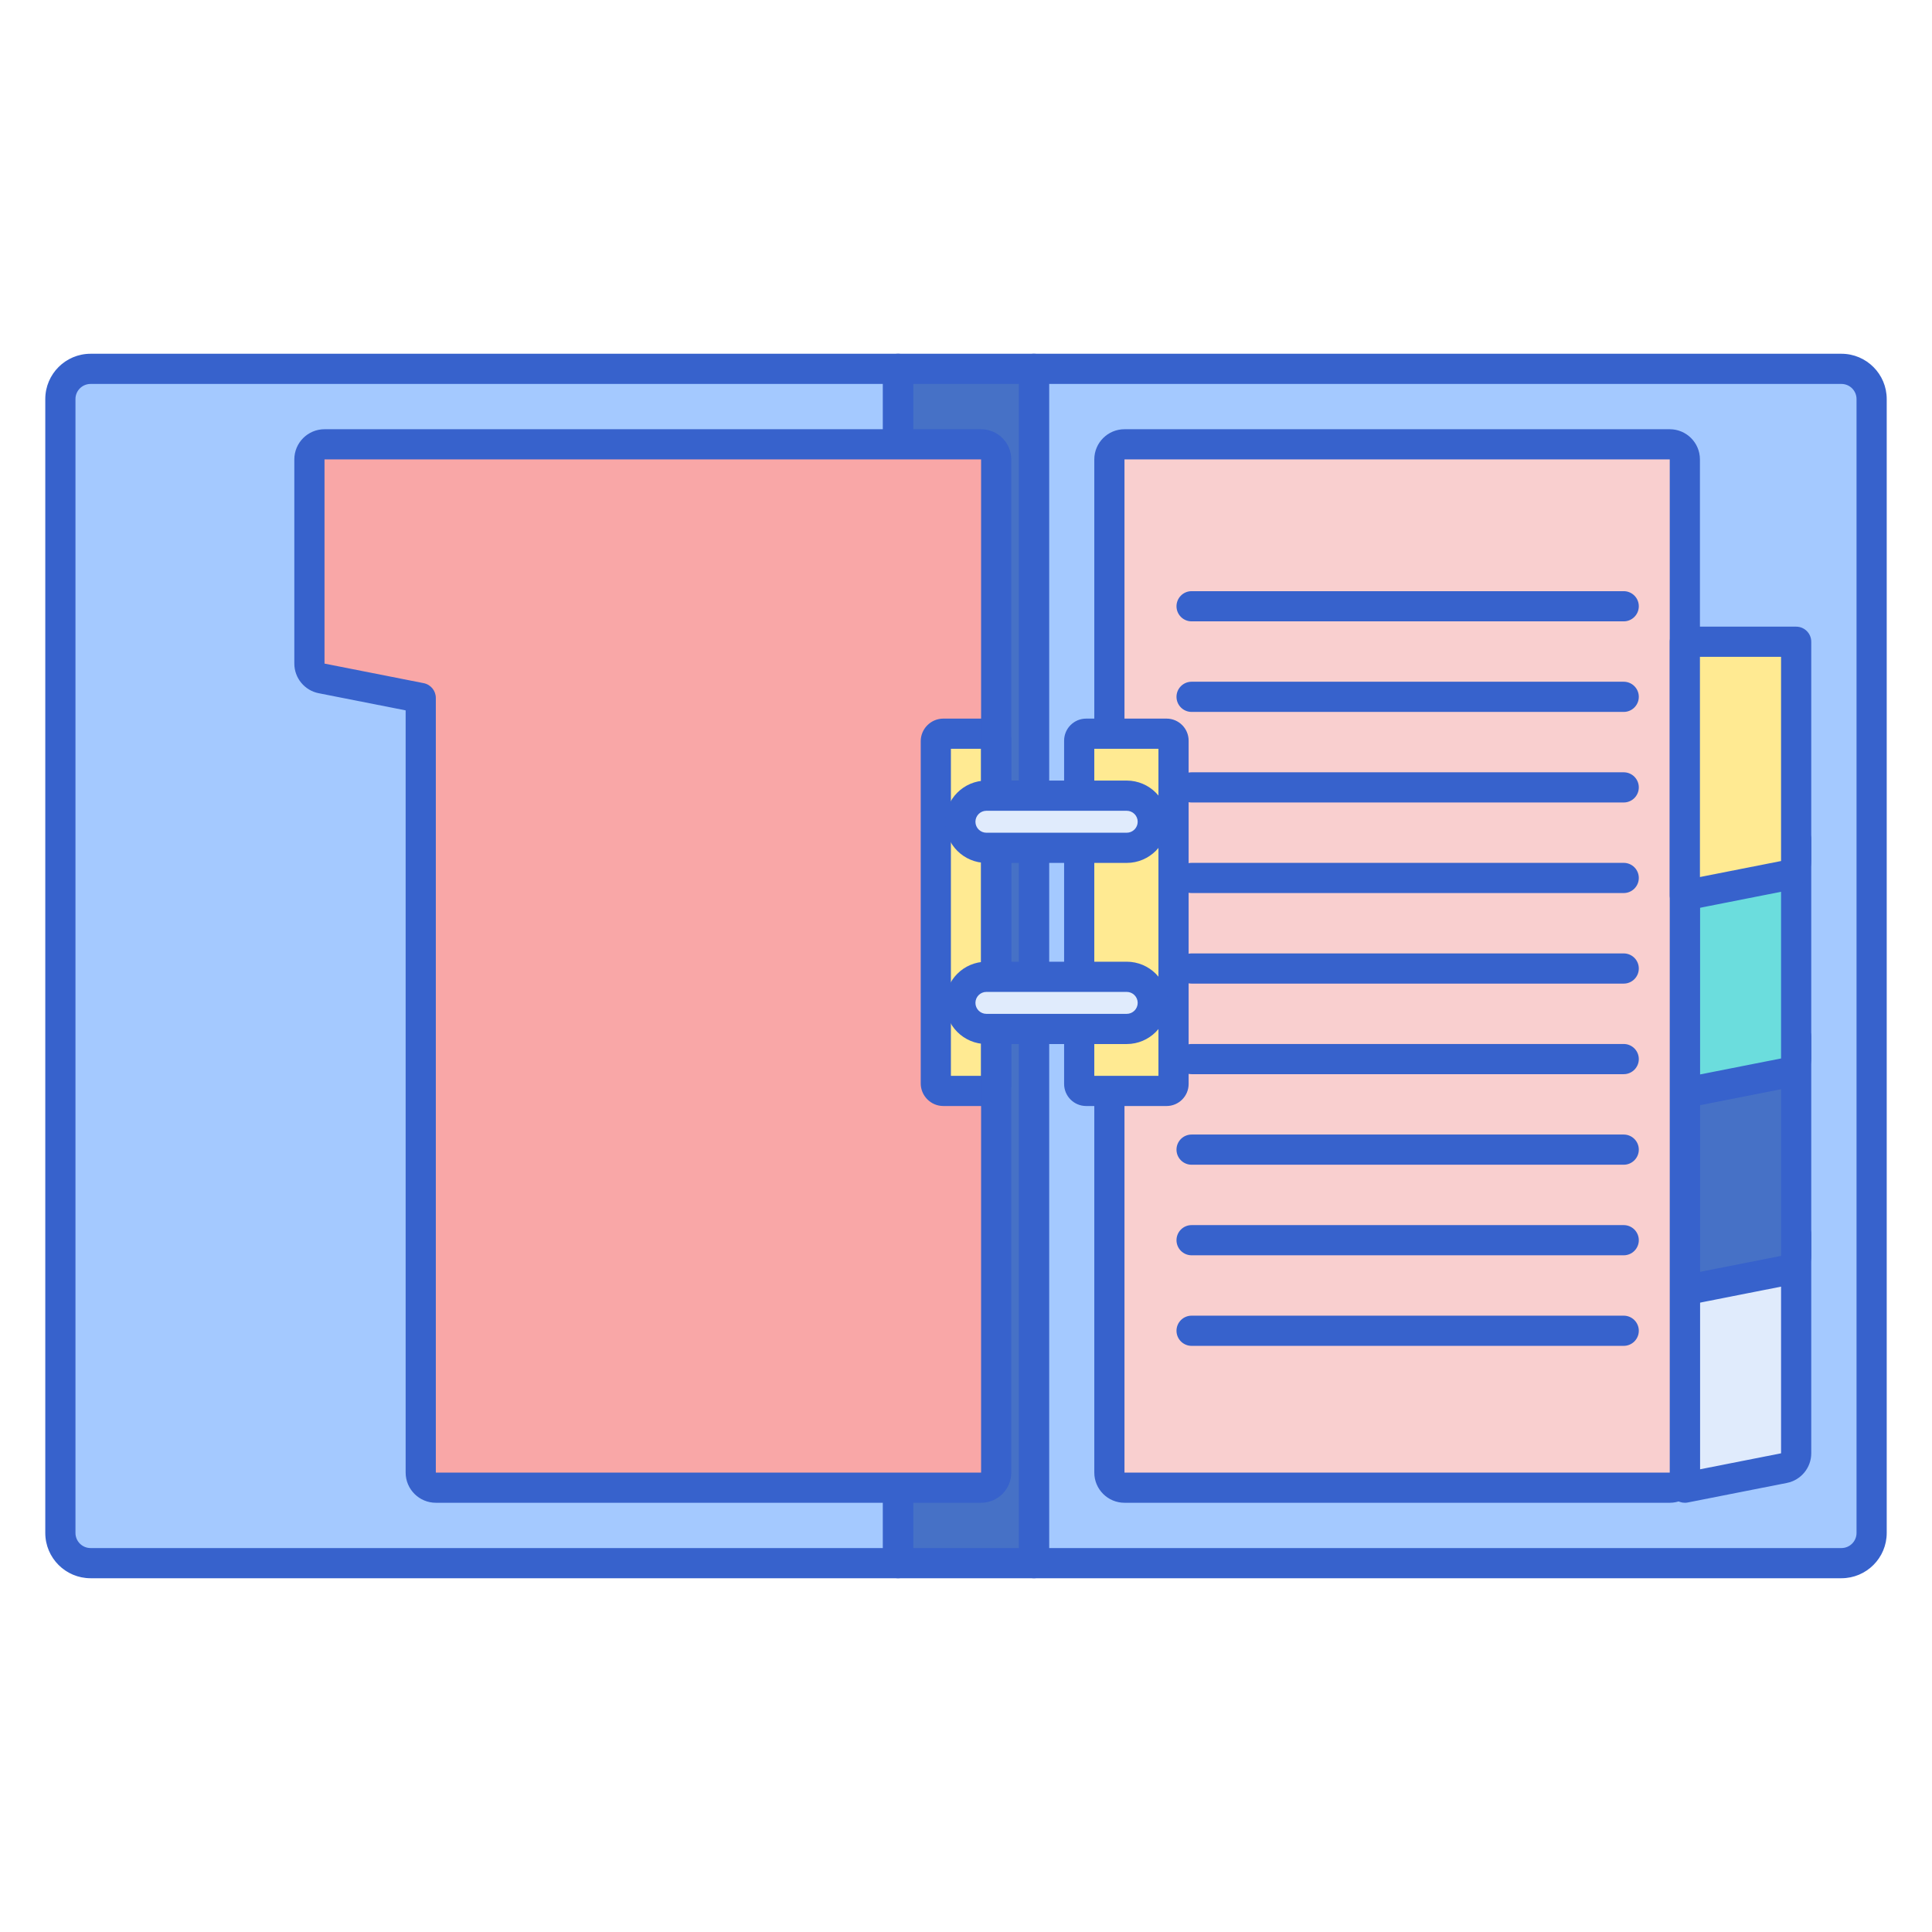 <svg id="Layer_1" enable-background="new 0 0 256 256" height="512" viewBox="0 0 256 256" width="512" xmlns="http://www.w3.org/2000/svg"><path d="m244 207.125h-107v-158.25h107c2.209 0 4 1.791 4 4v150.25c0 2.209-1.791 4-4 4z" fill="#a4c9ff"/><path d="m244 209.125h-107c-1.104 0-2-.896-2-2v-158.25c0-1.104.896-2 2-2h107c3.309 0 6 2.691 6 6v150.25c0 3.309-2.691 6-6 6zm-105-4h105c1.103 0 2-.897 2-2v-150.25c0-1.103-.897-2-2-2h-105z" fill="#3762cc"/><path d="m238 192.571v-29.055h-14.75v33.609l13.137-2.592c.937-.185 1.613-1.007 1.613-1.962z" fill="#e0ebfc"/><path d="m223.25 199.125c-.459 0-.909-.158-1.27-.455-.463-.38-.73-.947-.73-1.545v-33.609c0-1.104.896-2 2-2h14.75c1.104 0 2 .896 2 2v29.055c0 1.905-1.356 3.556-3.226 3.924l-13.138 2.592c-.127.025-.257.038-.386.038zm2-33.609v29.176l10.75-2.121v-27.055z" fill="#3762cc"/><path d="m238 166.411v-29.055h-14.75v33.609l13.137-2.592c.937-.185 1.613-1.007 1.613-1.962z" fill="#4671c6"/><path d="m223.25 172.964c-.459 0-.909-.158-1.27-.455-.463-.38-.73-.947-.73-1.545v-33.609c0-1.104.896-2 2-2h14.75c1.104 0 2 .896 2 2v29.055c0 1.906-1.357 3.556-3.227 3.924l-13.137 2.592c-.127.026-.257.038-.386.038zm2-33.609v29.176l10.75-2.121v-27.055z" fill="#3762cc"/><path d="m238 140.25v-29.055h-14.75v33.609l13.137-2.592c.937-.184 1.613-1.006 1.613-1.962z" fill="#6bdddd"/><path d="m223.25 146.804c-.459 0-.909-.158-1.27-.455-.463-.38-.73-.947-.73-1.545v-33.609c0-1.104.896-2 2-2h14.75c1.104 0 2 .896 2 2v29.055c0 1.906-1.357 3.556-3.227 3.924l-13.137 2.592c-.127.026-.257.038-.386.038zm2-33.609v29.176l10.75-2.121v-27.055z" fill="#3762cc"/><path d="m149 197.125h72.25c1.105 0 2-.895 2-2v-134.25c0-1.105-.895-2-2-2h-72.25c-1.105 0-2 .895-2 2v134.25c0 1.104.895 2 2 2z" fill="#f9cfcf"/><g fill="#3762cc"><path d="m215.15 82.333h-57.258c-1.104 0-2-.896-2-2s.896-2 2-2h57.258c1.104 0 2 .896 2 2s-.895 2-2 2z"/><path d="m215.15 94.333h-57.258c-1.104 0-2-.896-2-2s.896-2 2-2h57.258c1.104 0 2 .896 2 2s-.895 2-2 2z"/><path d="m215.15 106.333h-57.258c-1.104 0-2-.896-2-2s.896-2 2-2h57.258c1.104 0 2 .896 2 2s-.895 2-2 2z"/><path d="m215.15 118.333h-57.258c-1.104 0-2-.896-2-2s.896-2 2-2h57.258c1.104 0 2 .896 2 2s-.895 2-2 2z"/><path d="m215.15 130.333h-57.258c-1.104 0-2-.896-2-2s.896-2 2-2h57.258c1.104 0 2 .896 2 2s-.895 2-2 2z"/><path d="m215.15 142.333h-57.258c-1.104 0-2-.896-2-2s.896-2 2-2h57.258c1.104 0 2 .896 2 2s-.895 2-2 2z"/><path d="m215.15 154.333h-57.258c-1.104 0-2-.896-2-2s.896-2 2-2h57.258c1.104 0 2 .896 2 2s-.895 2-2 2z"/><path d="m215.15 166.333h-57.258c-1.104 0-2-.896-2-2s.896-2 2-2h57.258c1.104 0 2 .896 2 2s-.895 2-2 2z"/><path d="m215.15 178.333h-57.258c-1.104 0-2-.896-2-2s.896-2 2-2h57.258c1.104 0 2 .896 2 2s-.895 2-2 2z"/><path d="m221.25 199.125h-72.25c-2.206 0-4-1.794-4-4v-134.25c0-2.206 1.794-4 4-4h72.25c2.206 0 4 1.794 4 4v134.25c0 2.205-1.794 4-4 4zm-72.25-138.25v134.25h72.25v-134.25z"/></g><path d="m119 207.125h-107c-2.209 0-4-1.791-4-4v-150.25c0-2.209 1.791-4 4-4h107z" fill="#a4c9ff"/><path d="m119 48.875h18v158.25h-18z" fill="#4671c6"/><path d="m119 209.125h-107c-3.309 0-6-2.691-6-6v-150.25c0-3.309 2.691-6 6-6h107c1.104 0 2 .896 2 2v158.25c0 1.104-.896 2-2 2zm-107-158.25c-1.103 0-2 .897-2 2v150.25c0 1.103.897 2 2 2h105v-154.25z" fill="#3762cc"/><path d="m137 209.125h-18c-1.104 0-2-.896-2-2v-158.25c0-1.104.896-2 2-2h18c1.104 0 2 .896 2 2v158.25c0 1.104-.896 2-2 2zm-16-4h14v-154.25h-14z" fill="#3762cc"/><path d="m55.75 58.875h74.25c1.105 0 2 .895 2 2v134.25c0 1.105-.895 2-2 2h-72.25c-1.105 0-2-.895-2-2v-102.641l-13.137-2.592c-.937-.185-1.613-1.007-1.613-1.962v-27.055c0-1.105.895-2 2-2z" fill="#f9a7a7"/><path d="m154.577 144.553h-10.654c-.51 0-.923-.413-.923-.923v-45.487c0-.51.413-.923.923-.923h10.654c.51 0 .923.413.923.923v45.487c0 .509-.413.923-.923.923z" fill="#ffea92"/><path d="m131 144.553h-6c-.552 0-1-.448-1-1v-45.334c0-.552.448-1 1-1h6c.552 0 1 .448 1 1v45.333c0 .553-.448 1.001-1 1.001z" fill="#ffea92"/><path d="m154.577 146.553h-10.654c-1.611 0-2.923-1.312-2.923-2.923v-45.487c0-1.612 1.312-2.923 2.923-2.923h10.654c1.611 0 2.923 1.312 2.923 2.923v45.487c0 1.611-1.312 2.923-2.923 2.923zm-9.577-4h8.5v-43.334h-8.5z" fill="#3762cc"/><path d="m131 146.553h-6c-1.654 0-3-1.346-3-3v-45.334c0-1.654 1.346-3 3-3h6c1.654 0 3 1.346 3 3v45.333c0 1.655-1.346 3.001-3 3.001zm-5-4h4v-43.334h-4z" fill="#3762cc"/><path d="m238 114.09v-29.055h-14.75v33.609l13.137-2.592c.937-.185 1.613-1.006 1.613-1.962z" fill="#ffea92"/><path d="m223.25 120.644c-.459 0-.909-.158-1.27-.455-.463-.38-.73-.947-.73-1.545v-33.609c0-1.104.896-2 2-2h14.75c1.104 0 2 .896 2 2v29.055c0 1.906-1.357 3.556-3.227 3.924l-13.137 2.592c-.127.025-.257.038-.386.038zm2-33.609v29.176l10.75-2.121v-27.055z" fill="#3762cc"/><path d="m130 199.125h-72.25c-2.206 0-4-1.794-4-4v-100.997l-11.523-2.273c-1.87-.369-3.227-2.019-3.227-3.925v-27.055c0-2.206 1.794-4 4-4h87c2.206 0 4 1.794 4 4v134.25c0 2.206-1.794 4-4 4zm-87-138.25v27.055l13.137 2.591c.938.185 1.613 1.007 1.613 1.962v102.641h72.25v-134.249z" fill="#3762cc"/><path d="m149.296 112.34h-18.592c-1.908 0-3.454-1.547-3.454-3.454 0-1.908 1.547-3.454 3.454-3.454h18.592c1.908 0 3.454 1.547 3.454 3.454 0 1.908-1.547 3.454-3.454 3.454z" fill="#e0ebfc"/><path d="m149.296 136.34h-18.592c-1.908 0-3.454-1.547-3.454-3.454 0-1.908 1.547-3.454 3.454-3.454h18.592c1.908 0 3.454 1.547 3.454 3.454 0 1.908-1.547 3.454-3.454 3.454z" fill="#e0ebfc"/><path d="m149.296 114.34h-18.592c-3.008 0-5.454-2.447-5.454-5.454 0-3.008 2.446-5.455 5.454-5.455h18.592c3.008 0 5.454 2.447 5.454 5.455s-2.446 5.454-5.454 5.454zm-18.592-6.908c-.802 0-1.454.652-1.454 1.455 0 .802.652 1.454 1.454 1.454h18.592c.802 0 1.454-.652 1.454-1.454s-.652-1.455-1.454-1.455z" fill="#3762cc"/><path d="m149.296 138.34h-18.592c-3.008 0-5.454-2.447-5.454-5.454 0-3.008 2.446-5.455 5.454-5.455h18.592c3.008 0 5.454 2.447 5.454 5.455s-2.446 5.454-5.454 5.454zm-18.592-6.908c-.802 0-1.454.652-1.454 1.455 0 .802.652 1.454 1.454 1.454h18.592c.802 0 1.454-.652 1.454-1.454s-.652-1.455-1.454-1.455z" fill="#3762cc"/></svg>